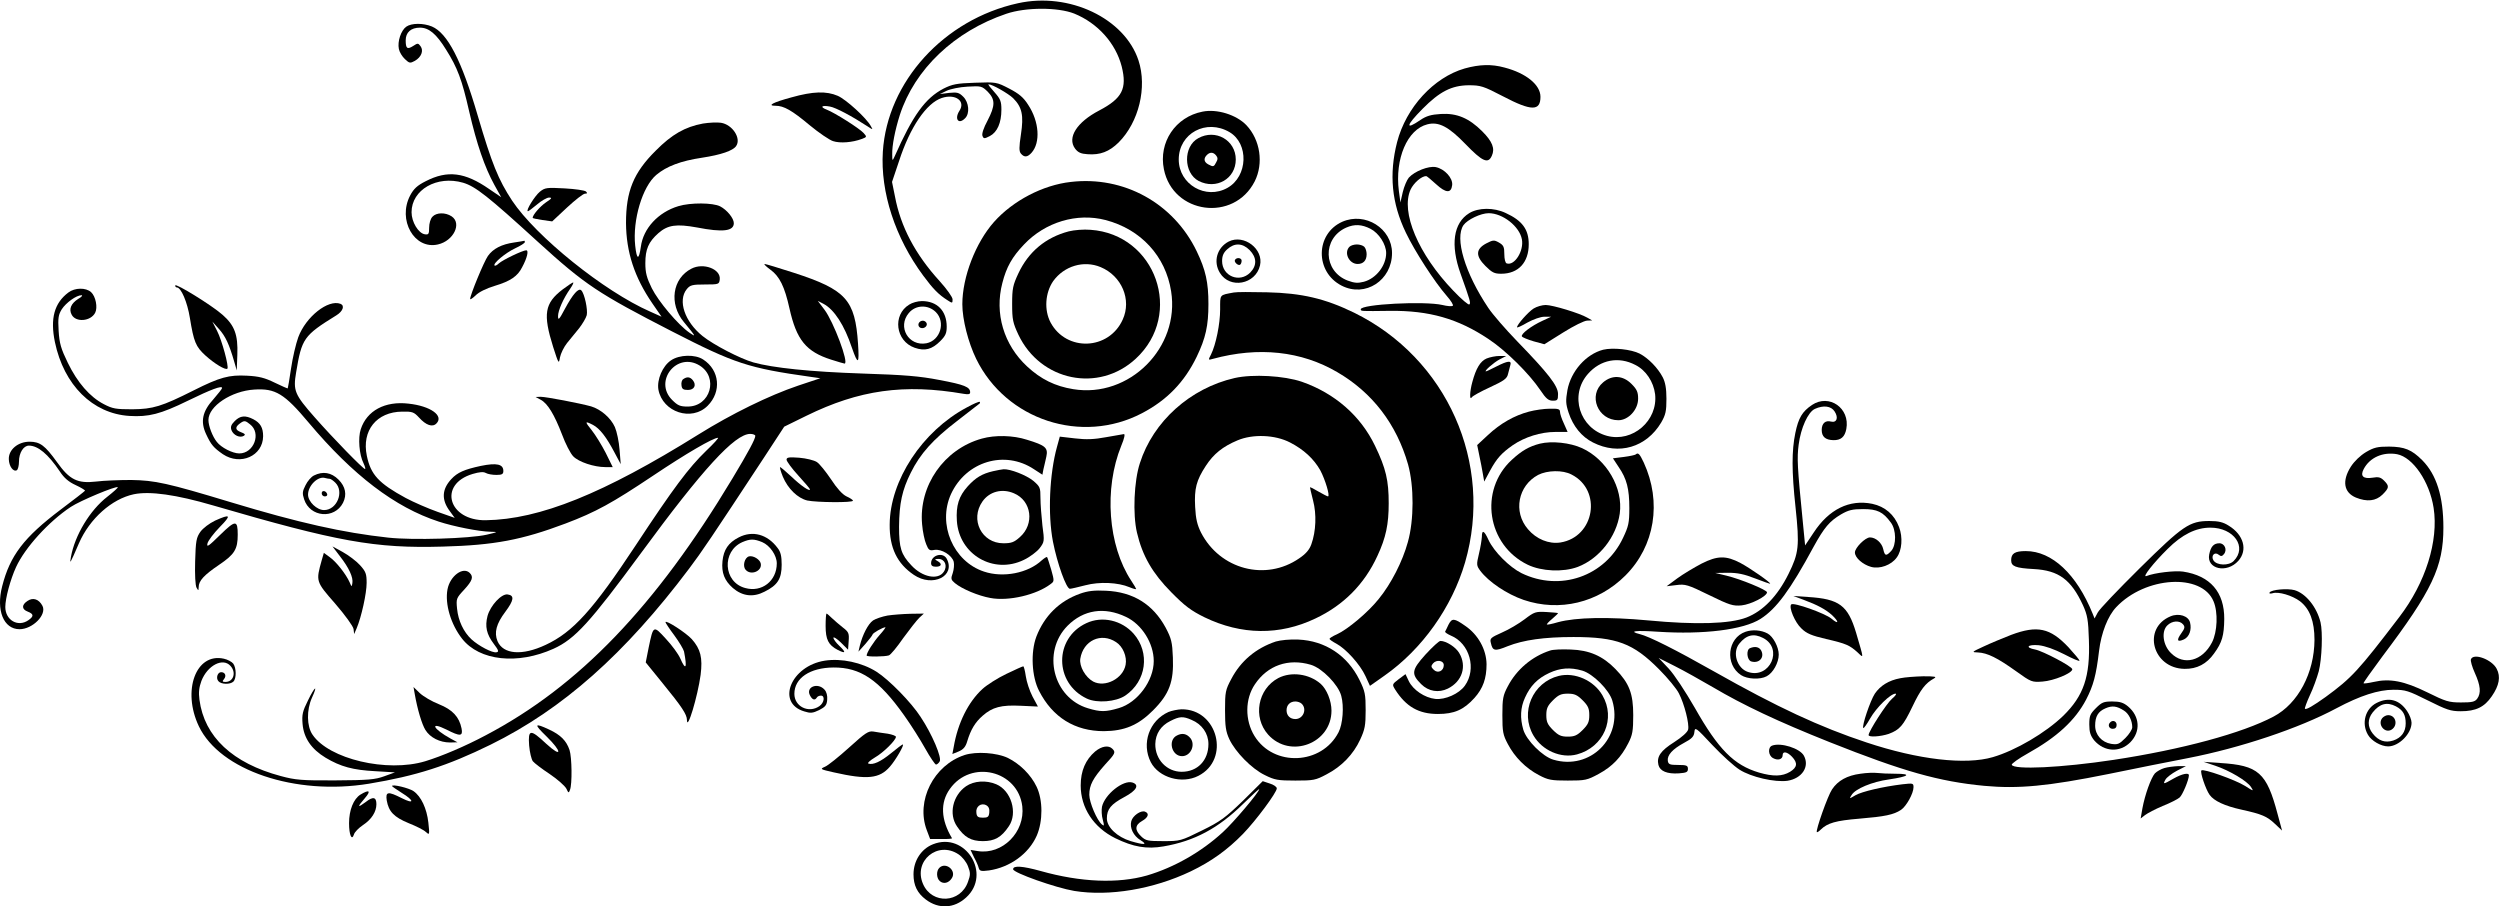 <?xml version="1.0" encoding="UTF-8" standalone="no"?>
<svg
   version="1.0"
   width="1280pt"
   height="464pt"
   viewBox="0 0 1280 464"
   preserveAspectRatio="xMidYMid"
   id="svg528"
   sodipodi:docname="main title border.svg"
   inkscape:version="1.2 (dc2aedaf03, 2022-05-15)"
   xmlns:inkscape="http://www.inkscape.org/namespaces/inkscape"
   xmlns:sodipodi="http://sodipodi.sourceforge.net/DTD/sodipodi-0.dtd"
   xmlns="http://www.w3.org/2000/svg"
   xmlns:svg="http://www.w3.org/2000/svg">
  <defs
     id="defs532">
    <inkscape:path-effect
       effect="mirror_symmetry"
       start_point="2.839,881.08"
       end_point="26002.839,881.08"
       center_point="13002.839,881.08"
       id="path-effect719"
       is_visible="true"
       lpeversion="1.2"
       lpesatellites=""
       mode="horizontal"
       discard_orig_path="false"
       fuse_paths="false"
       oposite_fuse="false"
       split_items="false"
       split_open="false"
       link_styles="false" />
    <inkscape:path-effect
       effect="mirror_symmetry"
       start_point="13002.839,5518.48"
       end_point="13002.839,881.08"
       center_point="13002.839,3199.78"
       id="path-effect717"
       is_visible="true"
       lpeversion="1.2"
       lpesatellites=""
       mode="vertical"
       discard_orig_path="false"
       fuse_paths="false"
       oposite_fuse="false"
       split_items="false"
       split_open="false"
       link_styles="false" />
    <inkscape:path-effect
       effect="mirror_symmetry"
       start_point="2.839,881.08"
       end_point="38386.44,881.08"
       center_point="19194.64,881.08"
       id="path-effect626"
       is_visible="true"
       lpeversion="1.2"
       lpesatellites=""
       mode="horizontal"
       discard_orig_path="false"
       fuse_paths="false"
       oposite_fuse="false"
       split_items="false"
       split_open="false"
       link_styles="false" />
    <inkscape:path-effect
       effect="mirror_symmetry"
       start_point="2.839,-13673.321"
       end_point="38386.44,-13673.321"
       center_point="19194.64,-13673.321"
       id="path-effect536"
       is_visible="true"
       lpeversion="1.2"
       lpesatellites=""
       mode="horizontal"
       discard_orig_path="false"
       fuse_paths="false"
       oposite_fuse="false"
       split_items="false"
       split_open="false"
       link_styles="false" />
    <inkscape:path-effect
       effect="mirror_symmetry"
       start_point="19194.64,5518.48"
       end_point="19194.64,-3756.32"
       center_point="19194.64,881.08"
       id="path-effect534"
       is_visible="true"
       lpeversion="1.2"
       lpesatellites=""
       mode="vertical"
       discard_orig_path="false"
       fuse_paths="false"
       oposite_fuse="false"
       split_items="false"
       split_open="false"
       link_styles="false" />
  </defs>
  <sodipodi:namedview
     id="namedview530"
     pagecolor="#ffffff"
     bordercolor="#000000"
     borderopacity="0.25"
     inkscape:showpageshadow="2"
     inkscape:pageopacity="0.0"
     inkscape:pagecheckerboard="0"
     inkscape:deskcolor="#d1d1d1"
     inkscape:document-units="pt"
     showgrid="false"
     inkscape:zoom="0.3535534"
     inkscape:cx="1083.2876"
     inkscape:cy="463.86204"
     inkscape:window-width="1920"
     inkscape:window-height="1031"
     inkscape:window-x="0"
     inkscape:window-y="20"
     inkscape:window-maximized="1"
     inkscape:current-layer="svg528" />
  <g
     transform="matrix(0.1,0,0,-0.1,-0.284,552.157)"
     fill="#000000"
     stroke="none"
     id="g526"
     class="UnoptimicedTransforms">
    <path
       d="m 5215,5505 c -379,-83 -669,-402 -692,-760 -13,-207 63,-441 207,-635 51,-69 79,-97 123,-125 26,-17 27,-17 27,4 0,11 -29,52 -66,93 -125,137 -200,279 -229,434 l -15,74 36,107 c 56,173 140,297 219,323 70,23 123,-16 90,-66 -27,-42 -4,-72 29,-38 25,24 20,81 -9,110 -22,22 -31,24 -73,20 l -47,-6 35,17 c 19,9 67,19 107,21 70,4 73,3 103,-26 39,-40 39,-71 -1,-148 -20,-37 -30,-67 -26,-78 6,-15 9,-16 38,-1 38,20 59,68 59,135 0,43 -5,55 -36,90 -20,22 -34,40 -30,40 19,0 101,-47 126,-71 46,-46 55,-88 40,-186 -10,-66 -10,-86 0,-98 17,-20 33,-19 54,4 47,52 40,160 -17,246 -24,38 -47,57 -97,83 -64,33 -66,34 -175,30 -95,-3 -117,-8 -161,-30 -94,-49 -157,-136 -251,-348 -11,-24 -12,-24 -12,12 -1,44 14,122 39,201 76,234 279,428 545,518 100,34 264,34 348,1 120,-49 212,-151 243,-271 28,-113 3,-163 -115,-225 -115,-60 -165,-139 -124,-195 15,-20 30,-27 64,-29 65,-5 111,13 159,60 104,104 147,283 102,420 -71,216 -355,351 -617,293 z"
       id="path364" />
    <path
       d="m 2083,5385 c -27,-19 -46,-76 -38,-114 3,-16 17,-39 31,-52 23,-22 27,-22 51,-9 33,19 46,52 29,75 -12,16 -14,17 -38,1 -30,-19 -38,-13 -38,29 0,41 27,65 73,65 46,0 84,-32 134,-113 58,-92 81,-153 118,-316 39,-168 79,-285 129,-376 l 35,-63 -62,42 c -124,86 -213,97 -324,40 -44,-22 -62,-39 -80,-73 -66,-125 21,-279 142,-251 80,18 124,108 70,144 -32,21 -78,20 -98,-2 -10,-10 -17,-35 -17,-56 0,-33 -3,-37 -22,-34 -33,5 -68,63 -68,113 0,115 130,190 264,151 63,-19 126,-68 381,-301 245,-223 309,-265 690,-461 320,-164 389,-187 709,-232 l 49,-7 -114,-38 c -148,-50 -340,-144 -510,-250 -486,-303 -813,-435 -1089,-439 -192,-3 -245,184 -67,237 34,10 55,12 67,5 10,-6 35,-10 54,-10 29,0 36,4 36,20 0,35 -33,43 -116,26 -83,-18 -119,-33 -151,-68 -48,-52 -51,-106 -6,-165 l 24,-33 -88,31 c -48,17 -122,49 -163,71 -138,75 -179,119 -199,216 -27,129 50,225 181,226 52,1 60,-2 86,-30 36,-40 69,-51 89,-31 40,40 -30,90 -143,102 -120,14 -213,-36 -244,-131 -15,-44 -8,-131 14,-174 8,-17 11,-30 8,-30 -10,0 -163,157 -258,265 -103,117 -111,136 -95,230 29,174 38,188 206,292 34,21 44,50 21,59 -63,24 -177,-66 -216,-171 -12,-33 -29,-105 -37,-160 -8,-55 -16,-101 -17,-102 -1,-1 -31,12 -66,29 -51,25 -81,33 -143,36 -91,5 -139,-8 -272,-75 -165,-83 -209,-96 -315,-97 -84,0 -101,3 -145,26 -72,37 -136,111 -185,212 -35,72 -43,99 -47,164 -4,66 -1,82 16,110 22,34 75,72 101,72 8,0 1,-9 -17,-19 -36,-23 -49,-52 -33,-81 21,-40 97,-34 120,10 14,27 3,84 -21,106 -27,24 -83,23 -116,-2 -72,-54 -94,-133 -69,-254 46,-220 193,-366 381,-378 99,-6 159,9 300,78 119,58 175,79 175,65 0,-4 -20,-29 -44,-57 -57,-62 -68,-115 -38,-179 26,-56 39,-70 86,-103 90,-60 205,-9 206,92 0,44 -14,68 -50,87 -41,21 -67,19 -95,-9 -19,-19 -23,-30 -17,-47 10,-26 43,-41 63,-29 10,7 6,11 -15,19 -31,12 -31,27 0,48 18,12 24,11 47,-8 59,-45 20,-149 -55,-149 -34,0 -93,30 -115,59 -22,27 -43,82 -43,112 0,71 118,149 235,156 108,7 154,-21 278,-169 227,-270 442,-434 666,-507 76,-25 207,-51 265,-52 40,-1 40,-1 -19,-15 -87,-20 -379,-29 -505,-15 -230,25 -458,76 -805,181 -327,99 -389,112 -510,114 -60,0 -142,-3 -180,-8 -95,-11 -136,9 -200,99 -62,86 -87,105 -141,105 -59,0 -108,-41 -106,-90 1,-36 23,-66 41,-56 6,4 11,24 11,44 0,45 23,82 51,82 46,0 98,-43 158,-132 22,-34 46,-54 81,-70 28,-13 49,-26 48,-29 -2,-3 -58,-47 -125,-97 C 125,2770 54,2677 14,2520 c -32,-123 7,-220 89,-220 67,0 141,75 117,120 -18,34 -48,44 -76,25 -31,-20 -31,-43 1,-55 31,-12 32,-24 3,-44 -53,-37 -118,0 -118,68 0,44 26,141 55,204 46,100 167,233 280,308 48,32 233,109 241,101 2,-2 -22,-24 -54,-49 -89,-69 -166,-197 -186,-308 -7,-39 -6,-39 41,70 55,126 168,227 281,251 82,17 217,-2 405,-57 638,-186 829,-221 1177,-211 263,7 405,34 628,118 156,59 239,105 447,244 170,114 309,195 334,195 5,0 -22,-30 -61,-67 -89,-86 -167,-190 -360,-483 -219,-332 -322,-445 -461,-510 -121,-57 -218,-49 -247,19 -18,44 -6,89 40,150 44,59 48,84 12,89 -31,5 -88,-56 -103,-110 -14,-54 -5,-94 32,-143 25,-33 27,-41 14,-43 -21,-5 -92,33 -128,66 -41,38 -68,96 -74,157 -5,51 -4,54 36,97 43,47 49,66 29,86 -34,34 -101,-15 -114,-84 -14,-75 17,-179 75,-253 89,-113 284,-134 468,-51 110,50 186,134 448,490 314,428 480,610 559,610 14,0 26,-5 26,-10 0,-16 -34,-80 -117,-218 -394,-656 -786,-1064 -1263,-1315 -105,-56 -225,-107 -310,-133 -195,-59 -493,11 -577,136 -30,43 -31,127 -3,189 32,70 15,59 -20,-13 -28,-56 -32,-73 -28,-121 6,-72 45,-129 118,-173 77,-46 140,-63 255,-69 l 100,-6 -55,-20 c -47,-17 -82,-20 -250,-21 -172,-1 -205,2 -279,22 -247,66 -392,201 -417,391 -5,38 -2,63 10,96 31,80 110,121 149,77 31,-34 15,-82 -26,-82 -16,0 -17,3 -7,15 13,16 6,35 -15,35 -18,0 -28,-30 -14,-46 14,-17 61,-18 77,-2 16,16 15,70 -1,92 -7,9 -29,21 -48,25 -143,32 -215,-163 -128,-346 108,-226 494,-356 871,-294 241,40 401,91 623,200 369,182 687,464 1016,901 67,89 112,156 383,568 l 104,159 114,56 c 269,132 500,165 806,112 24,-4 32,-2 32,8 0,27 -29,39 -157,63 -103,20 -179,26 -393,33 -268,9 -460,29 -560,57 -67,19 -204,90 -260,135 -92,74 -128,182 -81,240 17,21 28,24 93,24 71,0 73,1 76,26 6,53 -84,87 -145,55 -98,-50 -116,-180 -39,-273 62,-75 65,-80 29,-55 -59,41 -159,160 -193,228 -26,53 -33,79 -33,128 0,71 16,109 67,154 48,42 92,48 197,29 133,-26 189,-19 189,22 0,25 -35,68 -70,86 -37,19 -152,20 -214,1 -103,-31 -180,-114 -192,-208 -10,-70 -21,-68 -29,6 -14,131 37,302 108,362 52,44 126,72 234,88 98,15 159,36 175,60 27,39 -19,110 -78,119 -19,3 -61,1 -92,-4 -92,-17 -160,-56 -242,-139 -114,-113 -152,-208 -152,-370 1,-149 43,-278 135,-412 l 47,-68 -58,26 c -237,104 -585,385 -707,568 -71,108 -104,190 -176,435 -83,285 -155,423 -235,457 -44,18 -104,18 -131,-1 z"
       id="path366" />
    <path
       d="m 7502,5171 c -159,-46 -300,-200 -346,-377 -42,-164 -28,-313 45,-464 46,-96 147,-252 208,-322 23,-26 37,-49 32,-52 -5,-4 -29,-2 -53,4 -91,21 -418,4 -418,-22 0,-10 -2,-10 150,-8 201,2 347,-40 502,-143 90,-59 211,-179 268,-264 28,-42 41,-53 63,-53 24,0 27,3 27,34 0,42 -50,106 -210,271 -59,61 -125,137 -147,170 -120,179 -173,357 -127,424 20,28 88,61 129,61 72,0 158,-68 170,-134 11,-59 -38,-137 -78,-123 -7,2 -12,22 -12,47 0,38 -4,46 -28,60 -25,14 -30,13 -65,-5 -54,-29 -55,-64 -4,-115 34,-34 46,-40 81,-40 88,0 141,58 141,151 0,76 -33,121 -118,160 -61,29 -140,28 -187,-1 -81,-50 -97,-162 -44,-310 49,-137 53,-150 45,-157 -4,-5 -41,27 -82,70 -179,186 -271,403 -219,518 16,34 56,69 80,69 3,0 25,-18 50,-41 51,-47 78,-48 83,-5 4,36 -39,83 -84,92 -37,7 -108,-21 -138,-54 -10,-12 -24,-45 -31,-74 l -12,-53 -8,59 c -21,164 43,315 146,341 58,15 109,-12 195,-101 87,-90 116,-103 135,-60 17,37 3,73 -49,125 -68,68 -130,94 -212,89 -50,-3 -74,-10 -105,-31 -79,-54 -74,-29 11,57 88,89 149,120 236,121 62,0 75,-4 177,-57 145,-76 191,-76 191,-2 0,61 -73,121 -185,150 -66,18 -127,16 -203,-5 z"
       id="path368" />
    <path
       d="m 4055,5023 c -96,-26 -127,-43 -81,-43 42,0 83,-23 175,-100 46,-38 100,-75 119,-81 36,-12 99,-7 147,11 27,10 27,11 9,31 -22,24 -147,103 -188,119 -37,14 -27,24 16,16 30,-5 114,-50 192,-101 29,-19 29,-19 18,0 -22,42 -128,138 -170,156 -58,25 -127,23 -237,-8 z"
       id="path370" />
    <path
       d="m 6160,4950 c -139,-27 -226,-157 -198,-295 46,-230 358,-272 465,-62 46,92 29,212 -43,288 -51,53 -150,84 -224,69 z m 138,-105 c 100,-59 94,-226 -10,-285 -111,-63 -250,17 -250,145 0,134 141,210 260,140 z"
       id="path372" />
    <path
       d="m 6138,4814 c -78,-42 -76,-178 2,-219 90,-46 190,11 190,110 0,99 -104,158 -192,109 z m 91,-88 c 9,-11 10,-20 1,-35 -12,-24 -15,-25 -41,-11 -22,12 -25,30 -7,48 16,16 33,15 47,-2 z"
       id="path374" />
    <path
       d="m 5485,4590 c -143,-16 -296,-96 -393,-205 -94,-106 -162,-282 -162,-421 0,-78 30,-196 71,-280 153,-313 540,-440 849,-278 128,67 217,159 280,289 46,96 60,159 60,270 0,111 -14,174 -60,270 -119,247 -374,387 -645,355 z m 178,-195 c 181,-47 308,-185 336,-365 46,-288 -214,-548 -501,-501 -93,15 -166,51 -236,116 -120,111 -168,272 -127,428 21,82 50,133 111,197 109,115 271,163 417,125 z"
       id="path376" />
    <path
       d="m 5475,4337 c -118,-31 -206,-104 -258,-215 -28,-60 -32,-77 -32,-157 0,-80 4,-97 32,-157 113,-238 411,-299 601,-123 247,228 103,637 -232,660 -34,3 -83,-1 -111,-8 z m 163,-183 c 108,-45 160,-167 113,-269 -71,-157 -288,-165 -369,-15 -34,64 -28,152 13,212 56,78 157,108 243,72 z"
       id="path378" />
    <path
       d="m 2767,4540 c -26,-21 -75,-100 -61,-100 3,0 24,16 47,35 22,19 50,35 61,35 17,0 14,-5 -15,-24 -31,-21 -69,-65 -69,-80 0,-2 23,-7 50,-11 l 50,-7 76,71 c 42,39 83,71 92,71 12,0 13,3 5,11 -6,6 -55,13 -109,16 -91,5 -101,4 -127,-17 z"
       id="path380" />
    <path
       d="m 6875,4386 c -138,-62 -140,-257 -3,-327 121,-62 258,27 258,167 0,126 -137,212 -255,160 z m 145,-36 c 43,-22 80,-80 80,-124 0,-64 -51,-130 -114,-147 -31,-8 -48,-7 -83,6 -126,48 -131,216 -8,271 43,19 80,17 125,-6 z"
       id="path382" />
    <path
       d="m 6912,4258 c -30,-30 -2,-88 42,-88 29,0 46,18 46,50 0,14 -5,31 -12,38 -7,7 -24,12 -38,12 -14,0 -31,-5 -38,-12 z"
       id="path384" />
    <path
       d="m 6294,4285 c -60,-31 -81,-103 -45,-161 51,-83 182,-59 205,38 20,84 -82,162 -160,123 z m 107,-44 c 37,-38 38,-79 3,-115 -55,-55 -144,-18 -144,59 0,26 7,43 26,60 37,34 78,33 115,-4 z"
       id="path386" />
    <path
       d="m 6326,4191 c -7,-11 18,-33 27,-24 4,3 7,12 7,20 0,15 -26,18 -34,4 z"
       id="path388" />
    <path
       d="m 2635,4280 c -64,-9 -108,-32 -134,-69 -20,-28 -91,-200 -91,-220 0,-5 12,3 28,18 16,17 55,36 98,49 80,24 117,49 140,95 26,48 35,87 21,87 -18,0 -120,-49 -140,-67 -9,-9 -19,-14 -22,-11 -10,10 56,65 105,88 28,13 50,27 50,32 0,4 -1,7 -2,7 -2,-1 -26,-5 -53,-9 z"
       id="path390" />
    <path
       d="m 3947,4141 c 47,-34 73,-86 98,-199 36,-161 85,-221 214,-262 35,-11 65,-20 68,-20 24,0 -56,214 -103,276 l -34,45 29,-15 c 55,-29 107,-109 146,-226 31,-89 38,-84 31,21 -15,226 -61,277 -329,364 -77,25 -144,45 -149,45 -6,0 7,-13 29,-29 z"
       id="path392" />
    <path
       d="m 2884,4040 c -93,-71 -102,-126 -49,-295 28,-87 29,-89 35,-53 4,20 20,53 36,73 16,20 44,54 62,76 17,22 35,52 39,67 6,27 -11,110 -28,127 -14,14 -43,-19 -84,-95 -29,-55 -35,-61 -35,-37 0,29 27,90 62,140 11,16 18,30 16,32 -2,2 -26,-14 -54,-35 z"
       id="path394" />
    <path
       d="m 900,4060 c 0,-6 3,-10 8,-10 22,0 54,-75 67,-156 20,-123 30,-147 79,-192 46,-42 104,-77 113,-68 9,9 -28,146 -53,194 l -24,47 34,-38 c 33,-37 52,-77 78,-167 l 13,-45 3,80 c 4,102 -14,151 -76,205 -54,48 -242,164 -242,150 z"
       id="path396" />
    <path
       d="m 6320,4024 c -75,-14 -70,-8 -70,-86 0,-75 -22,-182 -47,-232 -15,-28 -14,-29 9,-22 235,64 454,40 638,-68 180,-105 303,-266 362,-472 31,-111 31,-285 -1,-398 -27,-99 -86,-214 -149,-291 -54,-68 -159,-156 -214,-181 -21,-9 -38,-20 -38,-23 0,-4 16,-15 35,-25 50,-27 122,-107 149,-166 l 23,-50 74,52 c 194,136 346,351 413,580 147,508 -93,1046 -569,1279 -148,72 -267,100 -445,104 -80,2 -156,2 -170,-1 z"
       id="path398" />
    <path
       d="m 4658,3962 c -87,-53 -70,-187 28,-221 52,-18 88,-9 131,34 27,27 33,41 33,74 0,81 -49,131 -127,131 -21,0 -50,-8 -65,-18 z m 136,-38 c 52,-52 23,-146 -48,-160 -91,-17 -150,84 -90,155 35,42 98,44 138,5 z"
       id="path400" />
    <path
       d="m 4706,3865 c -3,-9 1,-18 10,-22 19,-7 39,11 30,26 -10,16 -33,13 -40,-4 z"
       id="path402" />
    <path
       d="m 7855,3942 c -27,-17 -85,-82 -85,-96 0,-4 24,7 53,24 31,17 68,30 88,30 h 34 l -45,-21 c -57,-26 -112,-68 -105,-80 3,-5 30,-16 60,-25 l 55,-15 96,60 c 54,34 109,61 123,61 l 26,1 -25,14 c -39,23 -178,65 -213,65 -18,0 -46,-8 -62,-18 z"
       id="path404" />
    <path
       d="m 8211,3731 c -88,-23 -165,-110 -183,-207 -9,-53 -9,-69 6,-115 23,-70 67,-124 125,-153 132,-67 273,-25 349,102 23,40 27,58 27,122 0,53 -6,85 -19,110 -25,48 -74,98 -118,121 -43,22 -137,32 -187,20 z m 165,-78 c 54,-27 93,-86 101,-150 15,-135 -115,-248 -246,-213 -141,38 -194,208 -98,317 64,73 157,91 243,46 z"
       id="path406" />
    <path
       d="m 8211,3564 c -79,-66 -28,-194 78,-194 51,0 101,54 101,110 0,34 -6,48 -34,76 -44,44 -99,47 -145,8 z"
       id="path408" />
    <path
       d="m 3439,3677 c -44,-29 -74,-100 -65,-151 22,-115 170,-164 252,-82 72,72 62,182 -23,237 -41,27 -121,25 -164,-4 z m 146,-27 c 98,-61 55,-210 -61,-210 -39,0 -51,5 -80,34 -96,96 25,248 141,176 z"
       id="path410" />
    <path
       d="m 3502,3581 c -8,-4 -12,-19 -10,-32 2,-19 9,-24 33,-24 33,0 45,25 25,50 -14,17 -29,19 -48,6 z"
       id="path412" />
    <path
       d="m 7614,3686 c -32,-14 -54,-50 -73,-121 -13,-47 -15,-96 -3,-78 4,7 46,30 94,52 71,33 87,44 92,68 4,15 9,36 12,46 7,24 -13,22 -72,-8 -27,-14 -51,-25 -53,-25 -12,0 39,45 69,61 l 35,18 h -35 c -19,0 -49,-6 -66,-13 z"
       id="path414" />
    <path
       d="m 6324,3586 c -227,-52 -417,-222 -485,-436 -30,-91 -37,-261 -15,-355 28,-120 80,-209 176,-306 69,-70 101,-94 170,-128 188,-91 384,-94 568,-6 144,68 251,176 317,320 44,94 58,163 58,270 0,116 -14,178 -70,294 -74,154 -206,269 -375,328 -91,31 -251,40 -344,19 z m 284,-330 c 70,-36 122,-84 155,-143 25,-47 51,-133 39,-133 -3,0 -25,11 -49,25 -23,14 -43,24 -43,21 0,-2 7,-33 16,-68 18,-69 15,-156 -9,-223 -10,-28 -28,-49 -62,-72 -172,-119 -406,-57 -503,132 -19,38 -27,70 -30,131 -5,94 6,136 55,211 40,61 86,98 162,130 78,33 192,29 269,-11 z"
       id="path416" />
    <path
       d="m 2771,3475 c 36,-19 70,-76 109,-177 18,-49 44,-99 58,-113 28,-29 107,-55 164,-55 h 38 l -36,73 c -20,39 -52,91 -71,115 -37,46 -37,50 6,28 34,-18 68,-61 110,-141 l 32,-60 -6,74 c -3,41 -14,93 -24,116 -21,47 -72,91 -122,106 -58,16 -230,49 -258,49 l -26,-1 z"
       id="path418" />
    <path
       d="m 4952,3435 c -227,-121 -393,-373 -394,-600 -1,-118 38,-199 124,-257 96,-65 215,-6 168,83 -20,36 -80,18 -80,-23 0,-13 8,-18 25,-18 29,0 33,15 8,29 -16,9 -16,10 4,11 33,0 49,-35 28,-66 -29,-44 -110,-28 -166,33 -53,56 -63,90 -63,198 1,120 16,188 60,276 48,97 112,169 237,265 62,48 114,89 116,90 2,2 2,6 0,8 -2,3 -33,-10 -67,-29 z"
       id="path420" />
    <path
       d="m 9280,3448 c -50,-34 -69,-66 -85,-143 -19,-91 -19,-197 1,-381 21,-198 17,-234 -36,-341 -56,-113 -130,-190 -215,-223 -86,-33 -260,-38 -502,-15 -206,19 -370,16 -463,-9 -30,-9 -56,-14 -57,-12 -2,2 10,15 27,29 16,14 30,27 30,29 0,2 -27,4 -59,6 -56,3 -62,1 -112,-37 -29,-22 -81,-53 -116,-68 -58,-26 -63,-30 -57,-53 9,-42 20,-44 86,-17 81,32 187,47 337,47 221,0 306,-32 438,-165 45,-45 91,-101 102,-124 28,-54 54,-157 47,-185 -3,-13 -32,-39 -71,-64 -70,-44 -91,-75 -81,-117 8,-32 45,-47 105,-43 38,3 46,6 46,23 0,17 -7,20 -50,20 -43,0 -50,3 -53,21 -4,29 24,60 83,92 40,21 51,33 53,55 3,28 7,25 92,-66 49,-52 112,-109 139,-126 59,-38 181,-66 246,-57 74,12 114,72 84,128 -20,38 -118,69 -163,52 -23,-9 -20,-51 5,-64 25,-14 49,-6 49,15 0,22 23,18 48,-8 30,-32 27,-54 -10,-77 -40,-24 -86,-25 -159,-4 -128,38 -208,118 -329,332 -49,85 -105,170 -134,201 l -51,54 83,-42 c 46,-23 133,-72 195,-108 154,-91 331,-175 597,-281 377,-150 561,-202 793,-224 174,-16 325,-2 637,61 135,28 317,64 405,81 268,52 570,153 760,255 122,65 215,95 293,95 61,0 76,-5 176,-55 96,-48 116,-55 168,-55 77,0 121,21 159,77 38,55 46,100 25,140 -24,48 -119,83 -132,49 -3,-8 6,-39 20,-70 29,-64 33,-103 12,-132 -12,-16 -27,-19 -83,-19 -62,0 -78,5 -173,52 -118,58 -191,72 -274,53 -27,-6 -50,-9 -52,-7 -2,2 42,64 97,138 255,338 312,459 312,659 0,160 -35,271 -108,345 -55,55 -91,69 -170,70 -59,0 -77,-4 -118,-28 -30,-18 -60,-47 -78,-75 -46,-73 -36,-132 26,-158 57,-23 102,-18 136,15 35,35 36,44 8,72 -17,17 -29,20 -57,15 -50,-8 -66,8 -47,44 31,59 98,89 171,76 81,-16 166,-140 187,-275 26,-169 -41,-383 -176,-559 -209,-274 -243,-311 -377,-409 -63,-45 -100,-67 -106,-60 -2,2 9,33 25,68 17,35 37,91 46,124 16,63 21,200 9,250 -19,78 -75,148 -133,165 -37,10 -118,3 -128,-12 -3,-6 3,-7 15,-4 30,10 101,-11 141,-41 50,-39 74,-102 74,-198 -1,-169 -84,-326 -209,-392 -160,-85 -470,-169 -820,-222 -265,-40 -512,-52 -521,-25 -2,5 35,32 82,58 149,83 243,169 299,276 37,72 51,123 66,249 11,92 45,179 88,224 149,158 438,175 498,30 24,-56 20,-157 -8,-211 -49,-95 -145,-120 -210,-54 -41,40 -50,110 -19,141 25,25 63,27 81,6 11,-13 9,-21 -9,-46 -26,-36 -21,-47 14,-31 27,13 40,49 31,86 -8,34 -57,50 -100,32 -147,-61 -92,-267 72,-269 63,-1 113,25 151,79 41,56 51,92 52,176 1,138 -72,222 -211,243 -42,6 -146,-6 -188,-23 -23,-8 37,68 109,139 74,74 145,109 219,109 121,0 190,-100 119,-171 -25,-25 -86,-23 -103,3 -15,24 6,47 27,29 11,-9 17,-8 26,3 19,22 4,56 -23,56 -29,0 -44,-17 -52,-57 -15,-75 90,-99 149,-33 49,55 28,133 -49,180 -28,18 -52,24 -99,24 -102,0 -135,-23 -358,-243 -109,-108 -206,-209 -214,-226 l -16,-30 -10,25 c -82,202 -208,320 -342,320 -56,0 -75,-12 -75,-47 0,-31 22,-40 116,-45 128,-7 191,-54 252,-186 22,-49 27,-74 30,-177 7,-188 -27,-286 -131,-388 -90,-87 -244,-178 -361,-212 -140,-41 -381,-13 -646,75 -239,79 -458,181 -780,363 -198,112 -333,180 -382,192 -60,15 -22,20 95,12 232,-15 436,10 524,66 81,52 151,146 272,370 54,98 81,130 140,165 38,22 58,27 113,27 72,0 102,-14 142,-69 28,-37 29,-115 2,-145 -26,-28 -33,-27 -41,9 -7,32 -38,60 -68,60 -24,0 -77,-53 -77,-77 0,-27 40,-62 83,-74 44,-12 103,9 131,48 27,36 32,104 12,156 -24,64 -72,105 -137,119 -117,24 -222,-28 -300,-147 l -44,-66 -12,123 c -28,281 -30,324 -21,393 11,86 48,167 83,183 44,20 83,15 101,-13 21,-32 11,-59 -18,-52 -29,8 -48,-9 -48,-43 0,-34 19,-51 59,-52 39,-1 59,16 67,57 20,107 -88,182 -176,123 z"
       id="path422" />
    <path
       d="m 7831,3414 c -75,-20 -146,-60 -210,-120 l -55,-51 11,-54 c 7,-30 14,-72 18,-93 l 7,-40 29,54 c 35,65 60,92 117,132 61,42 144,68 218,68 h 63 l -19,43 c -11,23 -20,50 -20,60 0,14 -9,17 -52,16 -29,0 -77,-7 -107,-15 z"
       id="path424" />
    <path
       d="m 5665,3283 c -59,-11 -100,-13 -158,-6 l -78,9 -14,-51 c -39,-140 -48,-346 -21,-487 22,-112 69,-243 87,-241 7,0 43,9 79,18 72,19 167,15 226,-10 19,-8 34,-12 34,-9 0,2 -11,21 -25,42 -119,180 -141,471 -51,692 16,38 20,60 13,59 -7,-1 -48,-8 -92,-16 z"
       id="path426" />
    <path
       d="m 5030,3276 c -194,-54 -324,-241 -306,-439 3,-38 13,-84 21,-102 12,-30 17,-34 42,-29 36,6 90,-27 99,-61 3,-13 1,-39 -5,-57 -11,-30 -9,-35 11,-52 36,-30 120,-65 181,-76 93,-18 238,16 310,72 18,13 18,16 2,73 -10,33 -19,62 -21,64 -2,3 -14,-5 -27,-16 -70,-66 -198,-91 -296,-58 -158,52 -239,243 -169,397 77,167 275,227 425,127 l 43,-28 5,27 c 4,15 10,44 15,65 10,46 -4,58 -99,87 -71,23 -163,25 -231,6 z"
       id="path428" />
    <path
       d="m 7887,3250 c -55,-14 -93,-36 -144,-83 -169,-156 -127,-436 82,-537 71,-34 181,-39 256,-11 110,42 198,154 215,273 18,131 -67,277 -193,335 -61,28 -155,38 -216,23 z m 162,-158 c 158,-80 119,-320 -57,-348 -59,-9 -123,17 -166,68 -77,89 -51,223 52,278 47,24 126,26 171,2 z"
       id="path430" />
    <path
       d="m 8378,3195 c -3,-3 -30,-9 -61,-13 l -56,-7 29,-44 c 42,-61 55,-112 55,-211 0,-75 -4,-93 -32,-152 -93,-198 -323,-277 -520,-181 -62,31 -141,110 -169,170 -22,49 -34,54 -34,16 -1,-16 -7,-54 -15,-87 -13,-55 -13,-60 7,-87 42,-56 135,-119 222,-149 183,-62 381,-15 521,125 151,151 187,376 94,578 -21,45 -29,53 -41,42 z"
       id="path432" />
    <path
       d="m 4030,3168 c 0,-8 27,-45 60,-81 33,-36 60,-68 60,-71 0,-13 -46,18 -96,66 -28,26 -54,48 -57,48 -3,0 3,-22 14,-49 26,-62 76,-110 125,-122 47,-10 234,-12 234,-1 0,4 -15,14 -33,22 -21,10 -49,41 -79,87 -27,40 -59,80 -73,89 -14,9 -54,19 -90,22 -53,4 -65,2 -65,-10 z"
       id="path434" />
    <path
       d="m 5087,3109 c -56,-13 -89,-33 -129,-77 -46,-51 -61,-99 -56,-177 11,-173 188,-276 343,-200 30,14 67,42 81,60 24,32 25,35 14,116 -5,46 -10,109 -10,141 0,53 -2,58 -37,88 -36,29 -118,61 -152,59 -9,-1 -33,-5 -54,-10 z m 107,-113 c 91,-38 107,-158 30,-225 -29,-26 -43,-31 -84,-31 -111,0 -172,121 -107,214 36,51 100,68 161,42 z"
       id="path436" />
    <path
       d="m 1610,3087 c -14,-7 -33,-29 -43,-50 -16,-31 -17,-42 -7,-72 30,-92 155,-103 199,-18 21,42 13,83 -23,119 -37,37 -80,44 -126,21 z m 81,-17 c 5,0 18,-9 29,-20 46,-46 8,-140 -58,-140 -37,0 -82,43 -82,79 0,47 52,97 88,85 8,-2 18,-4 23,-4 z"
       id="path438" />
    <path
       d="m 1650,2996 c 0,-9 7,-16 16,-16 9,0 14,5 12,12 -6,18 -28,21 -28,4 z"
       id="path440" />
    <path
       d="m 1104,2856 c -29,-14 -61,-38 -75,-57 -21,-30 -24,-46 -27,-151 -2,-70 1,-124 7,-135 10,-17 10,-17 11,2 0,33 27,62 105,115 79,53 95,80 95,154 0,76 -11,76 -90,-1 -59,-58 -70,-66 -65,-44 3,14 32,52 63,84 61,62 56,69 -24,33 z"
       id="path442" />
    <path
       d="m 3785,2770 c -53,-27 -77,-63 -83,-121 -6,-60 10,-100 53,-138 49,-42 104,-49 162,-19 67,33 88,66 88,138 0,44 -5,66 -21,86 -52,70 -128,91 -199,54 z m 120,-24 c 40,-17 75,-68 75,-109 0,-90 -77,-150 -162,-126 -112,30 -121,188 -14,235 40,17 59,17 101,0 z"
       id="path444" />
    <path
       d="m 3838,2673 c -23,-6 -34,-49 -18,-68 26,-32 86,-8 78,31 -4,21 -38,42 -60,37 z"
       id="path446" />
    <path
       d="m 1743,2674 c 47,-60 69,-109 64,-138 -3,-20 -4,-20 -14,4 -18,41 -69,106 -102,129 l -30,22 -11,-38 c -30,-108 -31,-108 69,-222 51,-59 92,-116 94,-130 l 3,-26 13,30 c 24,57 51,178 51,232 0,46 -4,58 -34,91 -19,21 -59,51 -88,67 l -53,29 z"
       id="path448" />
    <path
       d="m 8715,2636 c -38,-20 -95,-54 -125,-76 l -54,-40 50,6 c 45,6 59,2 167,-51 106,-52 123,-57 167,-53 48,5 130,47 130,67 0,12 -136,68 -207,85 l -58,14 65,1 c 49,0 83,-7 139,-29 41,-16 76,-28 77,-27 5,5 -106,82 -152,106 -74,39 -118,38 -199,-3 z"
       id="path450" />
    <path
       d="m 5533,2482 c -107,-38 -183,-114 -224,-220 -30,-80 -24,-205 14,-278 69,-135 183,-206 332,-206 105,1 175,30 251,106 84,84 107,147 102,271 -3,79 -8,98 -37,153 -65,120 -167,183 -306,189 -59,3 -93,-1 -132,-15 z m 235,-119 c 81,-38 142,-135 142,-226 0,-101 -83,-213 -179,-241 -68,-20 -94,-20 -157,-1 -180,53 -238,289 -105,423 82,82 188,98 299,45 z"
       id="path452" />
    <path
       d="m 5565,2331 c -166,-77 -165,-307 2,-386 52,-25 149,-17 197,15 109,74 128,220 43,317 -61,69 -161,92 -242,54 z m 152,-97 c 35,-22 57,-75 49,-116 -13,-71 -105,-118 -166,-86 -40,22 -72,78 -66,117 15,93 106,136 183,85 z"
       id="path454" />
    <path
       d="m 9236,2451 c 73,-27 115,-50 147,-79 37,-35 35,-50 -3,-18 -32,27 -195,85 -206,73 -14,-14 19,-93 52,-123 26,-26 53,-37 126,-54 104,-24 121,-32 162,-69 32,-30 33,-39 -8,101 -42,140 -86,173 -246,183 l -75,5 z"
       id="path456" />
    <path
       d="m 4230,2317 c 0,-70 14,-98 62,-123 41,-21 44,-13 8,21 -17,16 -30,34 -30,41 0,7 17,-4 38,-24 l 37,-37 3,44 c 3,40 0,47 -30,70 -18,14 -43,36 -56,48 -13,13 -25,23 -27,23 -3,0 -5,-28 -5,-63 z"
       id="path458" />
    <path
       d="m 4547,2370 c -27,-5 -60,-16 -74,-25 -25,-17 -54,-73 -68,-130 l -7,-30 36,40 c 19,22 35,43 36,47 0,8 53,38 66,38 3,0 -10,-18 -29,-39 -32,-36 -67,-91 -67,-106 0,-7 94,-6 114,1 9,3 42,43 73,88 32,44 69,91 82,104 l 24,22 -69,-1 c -38,-1 -91,-5 -117,-9 z"
       id="path460" />
    <path
       d="m 7419,2323 c -7,-16 -15,-31 -17,-35 -2,-4 12,-13 30,-21 96,-40 132,-171 71,-256 -30,-42 -101,-73 -151,-68 -55,6 -114,46 -136,91 l -17,36 -35,-26 c -34,-26 -34,-27 -18,-53 56,-88 121,-125 219,-125 83,0 132,21 187,82 44,49 62,100 62,173 -1,75 -43,151 -109,196 -57,40 -68,41 -86,6 z"
       id="path462" />
    <path
       d="m 3410,2336 c 0,-3 20,-34 45,-67 25,-34 47,-71 50,-83 17,-86 9,-100 -19,-36 -10,23 -43,68 -74,101 -64,70 -64,70 -88,-45 l -15,-76 86,-106 c 98,-120 125,-160 125,-189 1,-59 55,121 70,231 11,88 0,132 -45,183 -30,33 -135,101 -135,87 z"
       id="path464" />
    <path
       d="m 8940,2287 c -93,-32 -107,-167 -23,-222 32,-21 98,-24 131,-6 33,17 62,70 62,111 0,39 -29,93 -57,108 -33,18 -78,21 -113,9 z m 90,-32 c 105,-54 35,-211 -77,-174 -57,18 -82,100 -45,145 36,45 74,54 122,29 z"
       id="path466" />
    <path
       d="m 8963,2203 c -21,-8 -16,-61 6,-68 40,-12 70,20 51,56 -10,18 -31,23 -57,12 z"
       id="path468" />
    <path
       d="m 10300,2271 c -41,-16 -104,-42 -140,-59 -63,-29 -64,-30 -30,-31 48,-2 100,-28 195,-96 78,-56 81,-57 136,-53 57,4 152,43 152,63 0,14 -150,93 -190,101 -54,10 -39,27 18,22 34,-4 79,-20 130,-46 44,-23 79,-38 79,-33 0,4 -26,35 -57,69 -94,99 -159,113 -293,63 z"
       id="path470" />
    <path
       d="m 6535,2237 c -102,-34 -180,-100 -228,-192 -30,-56 -32,-67 -32,-160 0,-82 4,-109 22,-148 31,-66 115,-152 182,-184 50,-25 67,-28 156,-28 93,0 104,2 160,32 77,40 137,102 172,178 24,52 28,72 28,150 0,82 -3,97 -32,156 -62,125 -175,200 -313,206 -44,2 -91,-3 -115,-10 z m 179,-119 c 58,-17 141,-102 156,-159 15,-54 8,-145 -14,-187 -86,-167 -332,-178 -430,-19 -50,81 -49,190 2,265 65,97 171,134 286,100 z"
       id="path472" />
    <path
       d="m 6548,2050 c -106,-56 -132,-201 -52,-290 113,-125 324,-45 324,123 0,50 -24,110 -56,138 -59,51 -150,63 -216,29 z m 120,-132 c 28,-28 7,-78 -33,-78 -27,0 -45,18 -45,45 0,27 18,45 45,45 12,0 26,-5 33,-12 z"
       id="path474" />
    <path
       d="m 7301,2170 c -71,-79 -74,-99 -22,-151 38,-38 90,-46 137,-23 74,37 98,115 58,182 -17,30 -67,62 -96,62 -8,0 -42,-32 -77,-70 z m 94,-54 c 0,-30 -31,-44 -51,-24 -15,14 -15,20 -4,33 18,21 55,15 55,-9 z"
       id="path476" />
    <path
       d="m 7940,2191 c -93,-30 -172,-97 -217,-183 -25,-47 -28,-63 -28,-148 0,-85 3,-101 28,-148 35,-67 92,-124 159,-159 47,-25 64,-28 148,-28 89,0 99,2 158,34 70,38 115,85 152,158 21,41 25,62 25,143 0,110 -20,163 -91,236 -65,67 -134,97 -229,100 -44,2 -91,0 -105,-5 z m 164,-103 c 55,-16 138,-99 154,-154 56,-189 -113,-358 -302,-302 -55,16 -138,99 -154,154 -17,59 -15,112 9,164 27,60 64,98 124,126 56,26 107,30 169,12 z"
       id="path478" />
    <path
       d="m 7984,2061 c -134,-33 -200,-186 -130,-305 45,-77 141,-119 223,-97 137,37 200,184 130,303 -44,76 -141,119 -223,99 z m 122,-125 c 28,-28 34,-42 34,-76 0,-34 -6,-48 -34,-76 -28,-28 -42,-34 -76,-34 -34,0 -48,6 -76,34 -28,28 -34,42 -34,76 0,34 6,48 34,76 28,28 42,34 76,34 34,0 48,-6 76,-34 z"
       id="path480" />
    <path
       d="m 4226,2139 c -174,-27 -251,-217 -105,-260 31,-10 43,-9 76,7 31,16 39,25 41,52 2,22 -3,41 -14,53 -35,38 -97,13 -74,-30 12,-23 25,-27 35,-11 3,6 13,10 21,10 22,0 17,-37 -8,-54 -55,-38 -128,-2 -128,63 0,81 80,134 200,135 138,1 233,-63 362,-245 35,-49 83,-125 108,-170 25,-45 50,-81 55,-82 5,0 14,7 19,16 12,19 -38,138 -97,227 -48,75 -162,191 -226,232 -76,48 -180,70 -265,57 z"
       id="path482" />
    <path
       d="m 5155,2071 c -44,-21 -99,-56 -122,-77 -73,-67 -126,-174 -147,-296 l -7,-37 32,13 c 24,10 36,24 44,52 18,60 41,98 79,131 50,44 95,56 196,51 l 87,-4 -28,52 c -15,29 -30,75 -34,103 -4,28 -10,51 -13,51 -4,0 -43,-18 -87,-39 z"
       id="path484" />
    <path
       d="m 9732,2049 c -59,-11 -102,-38 -130,-79 -23,-35 -68,-167 -59,-176 2,-3 18,19 35,49 31,55 104,127 130,127 7,0 -1,-12 -18,-26 -28,-24 -120,-167 -120,-186 0,-12 61,-8 103,6 56,21 74,41 122,141 41,86 66,119 110,143 16,9 5,11 -55,11 -41,-1 -95,-5 -118,-10 z"
       id="path486" />
    <path
       d="m 2126,1970 c 14,-81 37,-157 55,-186 24,-39 74,-64 126,-64 l 38,1 -35,19 c -91,50 -110,90 -21,46 70,-36 85,-35 77,6 -12,59 -46,96 -116,124 -36,14 -80,40 -98,57 l -32,31 z"
       id="path488" />
    <path
       d="m 12172,1923 c -59,-29 -80,-105 -45,-164 18,-31 67,-59 103,-59 55,0 120,65 120,121 0,14 -10,41 -23,60 -39,58 -93,73 -155,42 z m 98,-18 c 36,-19 50,-43 50,-87 0,-44 -22,-74 -64,-88 -41,-13 -75,-2 -105,36 -27,34 -27,74 0,108 36,45 73,55 119,31 z"
       id="path490" />
    <path
       d="m 12200,1845 c -26,-32 13,-81 48,-59 34,22 22,74 -18,74 -10,0 -23,-7 -30,-15 z"
       id="path492" />
    <path
       d="m 10734,1896 c -30,-30 -34,-40 -34,-84 0,-39 6,-57 25,-81 51,-59 131,-64 185,-10 54,55 49,133 -12,184 -23,19 -41,25 -80,25 -44,0 -54,-4 -84,-34 z m 144,-13 c 24,-15 42,-51 42,-85 0,-11 -16,-36 -35,-55 -32,-32 -40,-35 -73,-30 -48,8 -82,46 -82,93 0,47 15,73 53,89 34,15 58,12 95,-12 z"
       id="path494" />
    <path
       d="m 10807,1823 c -14,-13 -6,-33 13,-33 13,0 20,7 20,20 0,19 -20,27 -33,13 z"
       id="path496" />
    <path
       d="m 5985,1876 c -98,-44 -139,-161 -90,-257 41,-79 159,-113 243,-70 166,84 100,343 -86,341 -20,-1 -50,-7 -67,-14 z m 118,-40 c 54,-22 87,-70 87,-124 0,-84 -56,-142 -137,-142 -76,0 -136,63 -135,142 1,52 28,94 77,118 47,24 65,25 108,6 z"
       id="path498" />
    <path
       d="m 6029,1756 c -48,-23 -28,-106 26,-106 44,0 70,57 43,92 -19,23 -42,28 -69,14 z"
       id="path500" />
    <path
       d="m 2800,1752 c 82,-80 82,-114 -1,-38 -81,76 -93,74 -87,-9 3,-36 12,-72 19,-81 7,-9 46,-39 87,-66 40,-27 78,-61 85,-75 10,-22 12,-23 18,-6 12,29 10,167 -2,204 -16,48 -46,78 -104,105 -77,36 -80,29 -15,-34 z"
       id="path502" />
    <path
       d="m 4350,1694 c -52,-47 -108,-92 -123,-98 -27,-12 -26,-13 45,-29 172,-39 234,-32 287,29 30,34 76,114 66,114 -3,0 -30,-20 -60,-45 -54,-44 -92,-61 -116,-53 -7,2 8,16 33,31 44,25 108,89 108,106 0,5 -19,12 -42,16 -24,3 -56,8 -73,11 -26,4 -41,-6 -125,-82 z"
       id="path504" />
    <path
       d="m 5610,1674 c -49,-42 -74,-99 -74,-174 0,-115 66,-215 177,-270 92,-45 161,-57 247,-42 158,27 281,93 407,217 46,45 83,79 83,76 0,-15 -133,-172 -186,-220 -111,-102 -250,-181 -389,-222 -148,-42 -338,-35 -544,23 -94,26 -141,29 -141,9 0,-18 218,-95 313,-111 180,-29 405,9 596,100 106,51 188,110 268,192 66,68 173,212 173,233 0,8 -16,19 -36,25 l -36,12 -101,-100 c -90,-87 -115,-106 -211,-153 -107,-53 -111,-54 -197,-54 -79,0 -90,2 -113,24 -34,32 -33,58 4,79 32,18 39,39 15,48 -21,8 -63,-21 -70,-49 -9,-34 11,-75 47,-97 39,-24 21,-26 -50,-5 -69,21 -122,71 -122,116 0,48 21,73 90,110 62,33 78,62 41,74 -47,15 -142,-61 -156,-124 -3,-16 -2,-46 4,-66 8,-31 8,-35 -4,-25 -26,21 -65,114 -65,152 0,50 19,85 80,154 54,58 56,64 38,82 -19,19 -54,14 -88,-14 z"
       id="path506" />
    <path
       d="m 4942,1656 c -159,-52 -251,-235 -194,-385 l 17,-45 h 58 c 31,-1 56,1 54,4 -57,95 -61,182 -11,252 108,153 349,95 371,-89 15,-132 -102,-249 -228,-229 l -37,6 18,-38 c 11,-20 22,-45 24,-55 5,-16 13,-17 53,-12 107,16 203,85 244,178 32,74 32,183 -1,251 -29,61 -86,117 -147,147 -57,27 -161,34 -221,15 z"
       id="path508" />
    <path
       d="m 11345,1601 c 74,-25 163,-78 183,-109 15,-23 13,-22 -31,6 -50,31 -213,89 -223,79 -8,-8 22,-97 42,-125 22,-31 77,-57 164,-76 104,-23 130,-34 171,-73 l 36,-34 -23,85 c -56,212 -98,249 -294,261 l -85,6 z"
       id="path510" />
    <path
       d="m 11084,1589 c -17,-5 -38,-17 -48,-27 -20,-23 -51,-109 -64,-179 l -9,-52 22,17 c 13,10 53,31 91,47 38,15 77,35 86,43 15,12 48,91 48,114 0,15 -35,8 -79,-17 -52,-30 -55,-30 -41,-5 6,11 32,31 58,45 l 47,24 h -40 c -22,-1 -54,-5 -71,-10 z"
       id="path512" />
    <path
       d="m 9528,1560 c -68,-9 -115,-35 -145,-80 -22,-32 -85,-211 -78,-219 2,-2 11,4 20,13 35,34 77,46 198,56 131,11 175,20 213,45 27,18 64,84 64,116 0,21 -3,21 -57,15 -99,-12 -207,-37 -240,-56 -32,-19 -33,-19 -20,1 19,32 105,68 192,80 102,15 118,29 33,29 -36,0 -78,2 -94,4 -16,2 -54,1 -86,-4 z"
       id="path514" />
    <path
       d="m 4949,1496 c -68,-47 -90,-143 -46,-206 37,-55 72,-75 132,-75 60,0 95,19 133,76 47,68 12,183 -64,215 -52,22 -114,18 -155,-10 z m 119,-134 c -2,-23 -8,-27 -33,-27 -24,0 -31,5 -33,24 -5,32 23,54 50,40 13,-7 18,-19 16,-37 z"
       id="path516" />
    <path
       d="m 2010,1497 c 0,-2 23,-18 50,-35 65,-40 65,-60 0,-27 -71,36 -84,34 -77,-12 10,-57 37,-85 112,-116 38,-15 78,-35 88,-45 19,-17 20,-16 13,48 -8,72 -37,134 -76,161 -23,16 -110,37 -110,26 z"
       id="path518" />
    <path
       d="m 1848,1453 c -35,-22 -58,-79 -58,-146 0,-61 14,-92 25,-58 3,12 25,34 46,48 44,29 69,68 69,107 0,37 -17,41 -55,11 -43,-32 -44,-26 -4,20 33,38 23,46 -23,18 z"
       id="path520" />
    <path
       d="m 4780,1199 c -61,-24 -100,-85 -100,-154 0,-56 19,-96 63,-129 66,-50 145,-46 206,10 133,120 -3,339 -169,273 z m 131,-52 c 19,-13 40,-39 48,-61 13,-33 13,-44 0,-79 -38,-110 -184,-117 -230,-12 -52,118 75,224 182,152 z"
       id="path522" />
    <path
       d="m 4812,1078 c -16,-16 -15,-53 3,-68 19,-16 45,-10 61,15 26,39 -31,86 -64,53 z"
       id="path524" />
  </g>
</svg>
